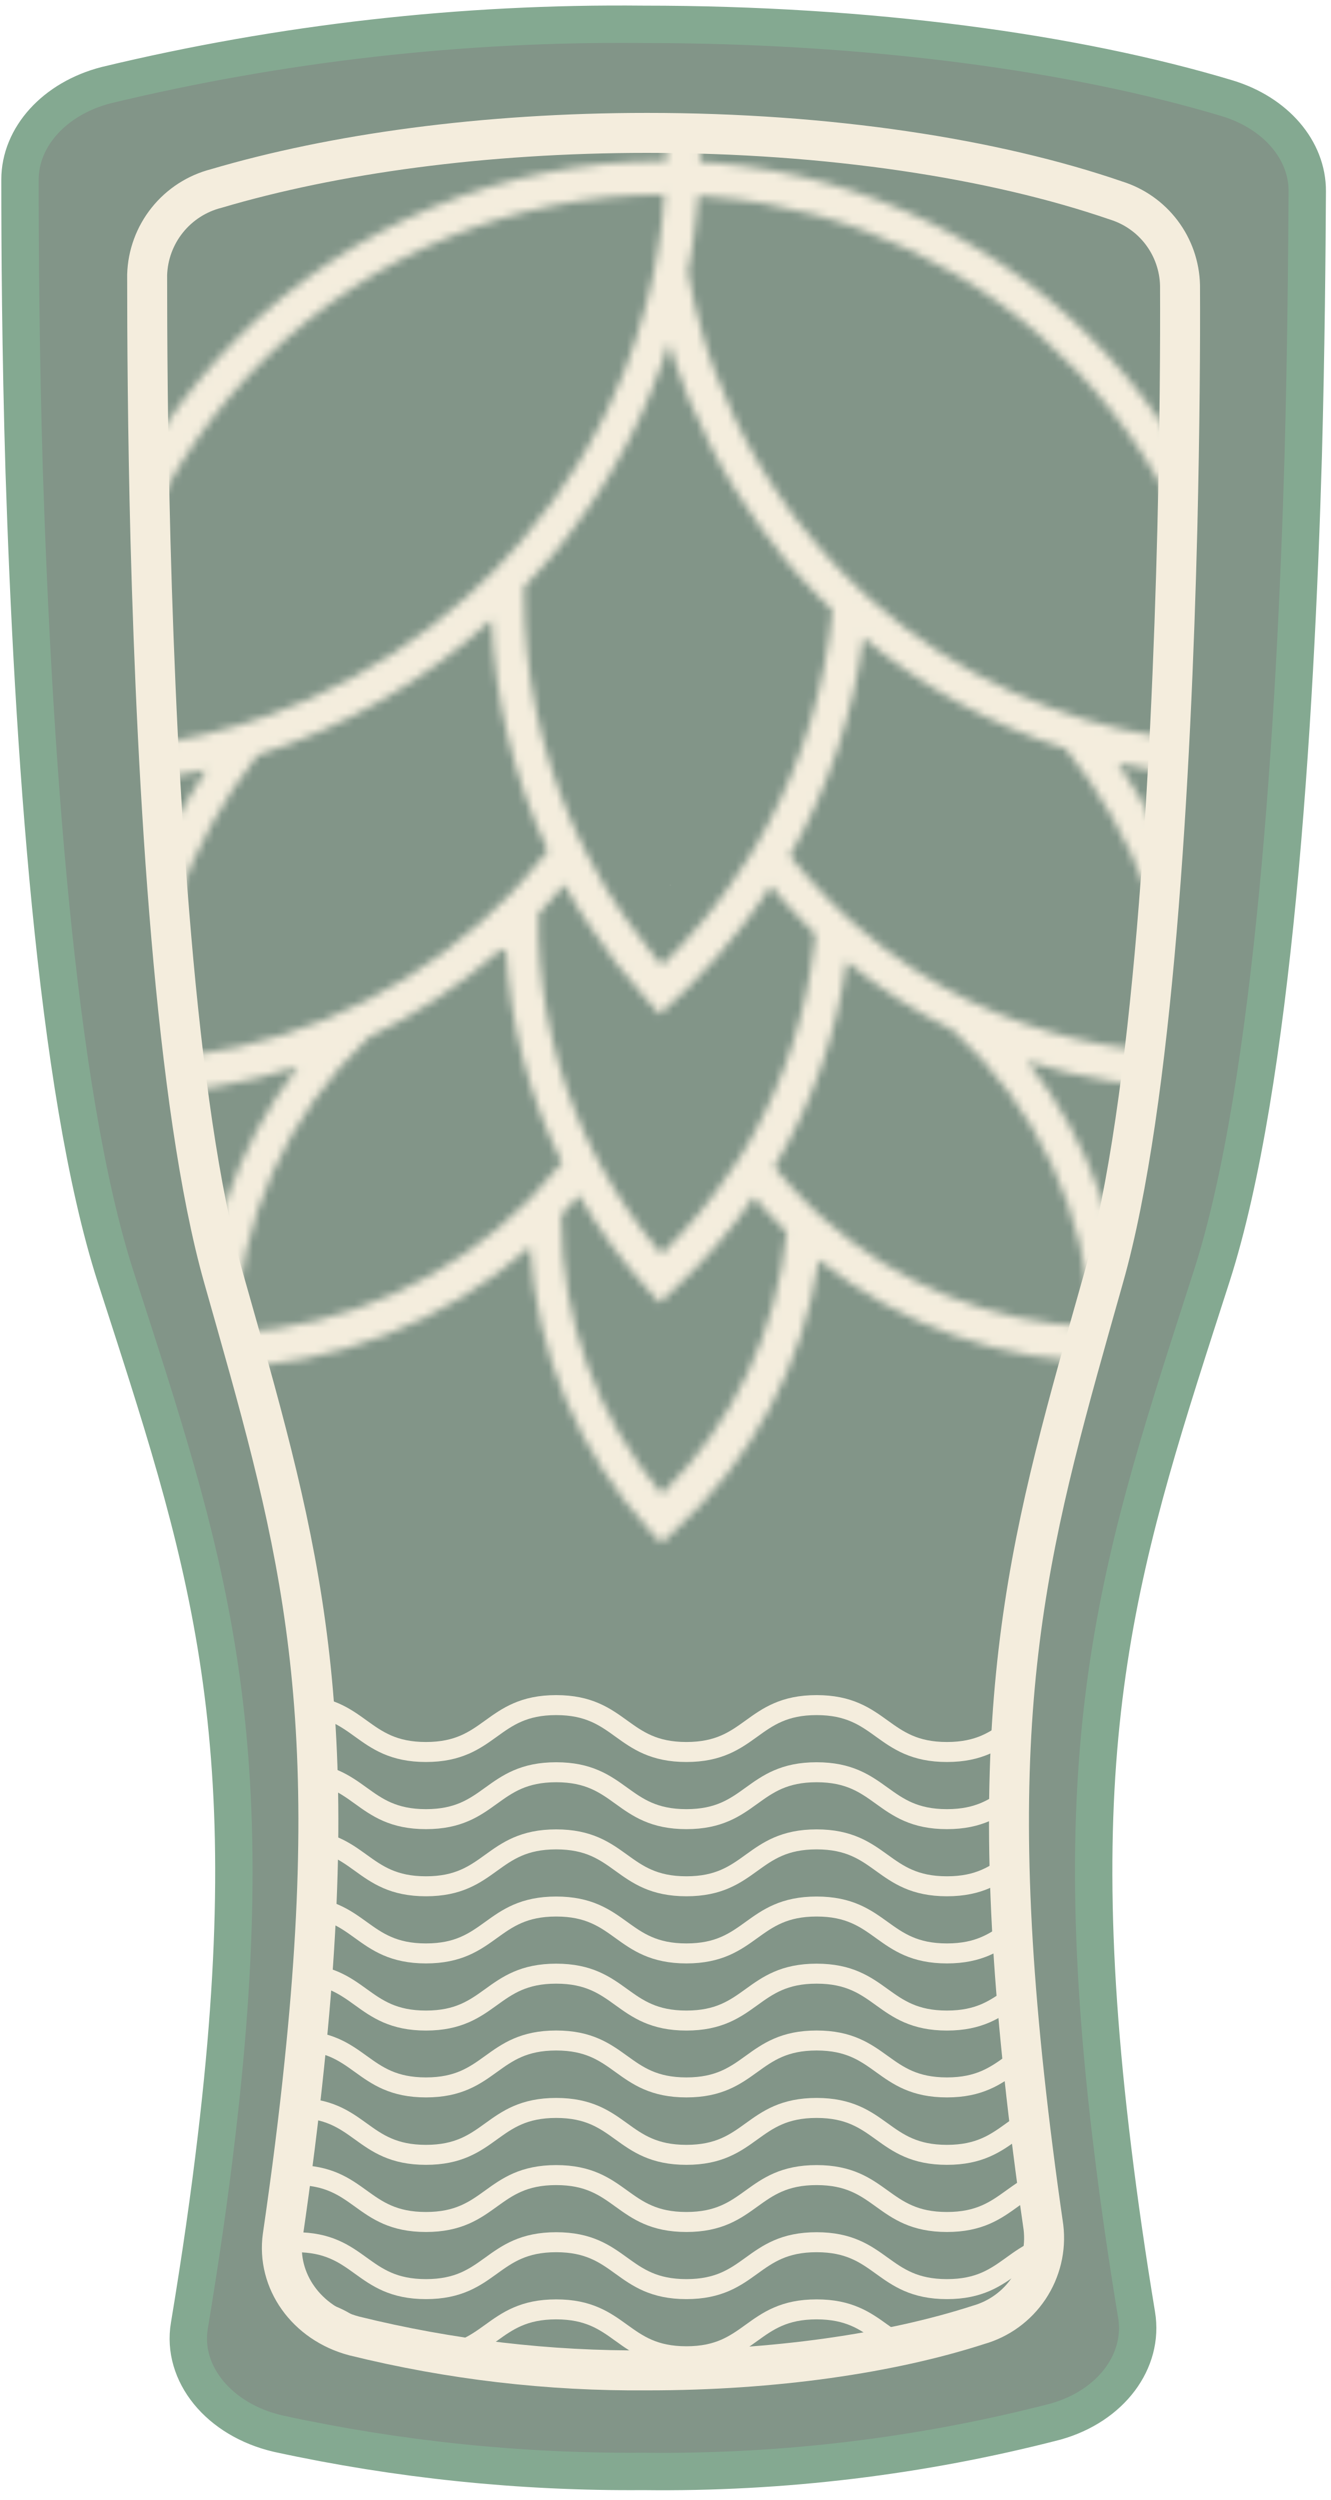 <svg width="171" height="321" viewBox="0 0 171 321" fill="none" xmlns="http://www.w3.org/2000/svg">
<g opacity="0.5" clip-path="url(#clip0_166_3697)">
<path d="M167.434 58.515C166.426 93.177 163.564 139.233 155.708 163.751C144.099 199.8 136.29 221.961 142.974 276.151C143.771 282.691 144.78 289.693 146.022 297.226C147.008 303.142 142.762 308.919 135.634 310.929C118.339 315.404 100.511 317.557 82.632 317.331C66.862 317.454 51.128 315.826 35.728 312.478C28.059 310.699 23.299 304.713 24.331 298.612C25.785 289.855 26.934 281.835 27.801 274.441C34.087 221.568 26.348 199.523 14.833 163.867C7.094 139.787 4.232 95.026 3.107 60.571C2.638 44.996 2.567 31.547 2.567 23.066C2.567 17.59 7 12.644 13.637 10.934C36.214 5.503 59.393 2.879 82.632 3.124C111.736 3.124 138.166 6.752 157.678 12.621C163.916 14.516 167.973 19.276 167.95 24.545C167.903 32.587 167.809 44.65 167.434 58.515Z" fill="#052B12" stroke="#095424" stroke-width="4.801" stroke-miterlimit="10"/>
<mask id="mask0_166_3697" style="mask-type:luminance" maskUnits="userSpaceOnUse" x="18" y="17" width="134" height="288">
<path d="M141.183 163.805L141.182 163.805C140.925 164.716 140.67 165.617 140.418 166.51C136.107 181.756 132.511 194.476 130.558 209.054C128.489 224.493 128.265 241.996 130.952 266.808C131.596 272.784 132.411 279.18 133.408 286.084C133.71 288.666 133.084 291.272 131.64 293.434C130.195 295.598 128.026 297.176 125.522 297.886L125.51 297.889L125.499 297.893C114.319 301.502 99.484 303.7 83.186 303.7H83.18C70.54 303.808 57.935 302.33 45.663 299.299C39.796 297.745 36.218 292.559 36.965 287.234C38.134 279.223 39.054 271.906 39.75 265.125C42.28 240.923 41.99 223.749 39.905 208.536C37.93 194.128 34.346 181.497 30.053 166.37C29.816 165.535 29.577 164.694 29.337 163.844C23.143 141.945 20.846 101.041 19.992 69.531C19.625 55.334 19.56 43.05 19.56 35.298C19.634 32.882 20.492 30.556 22.003 28.669C23.517 26.78 25.604 25.435 27.949 24.836L27.961 24.833L27.973 24.83C42.953 20.402 62.164 17.718 83.147 17.718C106.449 17.718 127.631 21.018 143.149 26.356L143.158 26.36L143.169 26.363C145.38 27.045 147.322 28.407 148.718 30.254C150.113 32.099 150.892 34.336 150.946 36.649C150.986 44.095 150.907 55.108 150.605 67.787C149.804 99.519 147.507 141.5 141.183 163.805Z" fill="white" stroke="white" stroke-width="1.283"/>
</mask>
<g mask="url(#mask0_166_3697)">
<path d="M37.995 218.936C46.353 218.936 46.353 224.958 54.725 224.958C63.097 224.958 63.084 218.936 71.456 218.936C79.827 218.936 79.814 224.958 88.185 224.958C96.557 224.958 96.543 218.936 104.915 218.936C113.287 218.936 113.287 224.958 121.659 224.958C130.03 224.958 130.03 218.936 138.402 218.936" stroke="#E9DCBC" stroke-width="2.567" stroke-miterlimit="10"/>
<path d="M37.995 227.557C46.353 227.557 46.353 233.58 54.725 233.58C63.097 233.58 63.084 227.557 71.456 227.557C79.827 227.557 79.814 233.58 88.185 233.58C96.557 233.58 96.543 227.557 104.915 227.557C113.287 227.557 113.287 233.58 121.659 233.58C130.03 233.58 130.03 227.557 138.402 227.557" stroke="#E9DCBC" stroke-width="2.567" stroke-miterlimit="10"/>
<path d="M37.995 236.177C46.353 236.177 46.353 242.2 54.725 242.2C63.097 242.2 63.084 236.177 71.456 236.177C79.827 236.177 79.814 242.2 88.185 242.2C96.557 242.2 96.543 236.177 104.915 236.177C113.287 236.177 113.287 242.2 121.659 242.2C130.03 242.2 130.03 236.177 138.402 236.177" stroke="#E9DCBC" stroke-width="2.567" stroke-miterlimit="10"/>
<path d="M37.995 244.799C46.353 244.799 46.353 250.821 54.725 250.821C63.097 250.821 63.084 244.799 71.456 244.799C79.827 244.799 79.814 250.821 88.185 250.821C96.557 250.821 96.543 244.799 104.915 244.799C113.287 244.799 113.287 250.821 121.659 250.821C130.03 250.821 130.03 244.799 138.402 244.799" stroke="#E9DCBC" stroke-width="2.567" stroke-miterlimit="10"/>
<path d="M37.995 253.419C46.353 253.419 46.353 259.441 54.725 259.441C63.097 259.441 63.084 253.419 71.456 253.419C79.827 253.419 79.814 259.441 88.185 259.441C96.557 259.441 96.543 253.419 104.915 253.419C113.287 253.419 113.287 259.441 121.659 259.441C130.03 259.441 130.03 253.419 138.402 253.419" stroke="#E9DCBC" stroke-width="2.567" stroke-miterlimit="10"/>
<path d="M37.995 262.001C46.353 262.001 46.353 268.025 54.725 268.025C63.097 268.025 63.084 262.001 71.456 262.001C79.827 262.001 79.814 268.025 88.185 268.025C96.557 268.025 96.543 262.001 104.915 262.001C113.287 262.001 113.287 268.025 121.659 268.025C130.03 268.025 130.03 262.001 138.402 262.001" stroke="#E9DCBC" stroke-width="2.567" stroke-miterlimit="10"/>
<path d="M37.995 270.66C46.353 270.66 46.353 276.683 54.725 276.683C63.097 276.683 63.084 270.66 71.456 270.66C79.827 270.66 79.814 276.683 88.185 276.683C96.557 276.683 96.543 270.66 104.915 270.66C113.287 270.66 113.287 276.683 121.659 276.683C130.03 276.683 130.03 270.66 138.402 270.66" stroke="#E9DCBC" stroke-width="2.567" stroke-miterlimit="10"/>
<path d="M37.995 279.282C46.353 279.282 46.353 285.305 54.725 285.305C63.097 285.305 63.084 279.282 71.456 279.282C79.827 279.282 79.814 285.305 88.185 285.305C96.557 285.305 96.543 279.282 104.915 279.282C113.287 279.282 113.287 285.305 121.659 285.305C130.03 285.305 130.03 279.282 138.402 279.282" stroke="#E9DCBC" stroke-width="2.567" stroke-miterlimit="10"/>
<path d="M37.995 287.901C46.353 287.901 46.353 293.924 54.725 293.924C63.097 293.924 63.084 287.901 71.456 287.901C79.827 287.901 79.814 293.924 88.185 293.924C96.557 293.924 96.543 287.901 104.915 287.901C113.287 287.901 113.287 293.924 121.659 293.924C130.03 293.924 130.03 287.901 138.402 287.901" stroke="#E9DCBC" stroke-width="2.567" stroke-miterlimit="10"/>
<path d="M37.995 296.524C46.353 296.524 46.353 302.546 54.725 302.546C63.097 302.546 63.084 296.524 71.456 296.524C79.827 296.524 79.814 302.546 88.185 302.546C96.557 302.546 96.543 296.524 104.915 296.524C113.287 296.524 113.287 302.546 121.659 302.546C130.03 302.546 130.03 296.524 138.402 296.524" stroke="#E9DCBC" stroke-width="2.567" stroke-miterlimit="10"/>
<mask id="mask1_166_3697" style="mask-type:luminance" maskUnits="userSpaceOnUse" x="7" y="-48" width="156" height="247">
<path d="M162.834 99.807V97.615C162.692 78.336 155.375 59.802 142.308 45.625C129.243 31.448 111.365 22.646 92.161 20.934L89.944 20.776C89.944 20.186 89.944 19.596 89.944 19.005C89.944 18.808 89.944 18.611 89.944 18.506C89.889 5.539 86.743 -7.229 80.767 -18.737C74.79 -30.245 66.155 -40.162 55.578 -47.665L53.059 -44.135C61.441 -38.143 68.551 -30.547 73.977 -21.788C79.403 -13.029 83.037 -3.28 84.669 6.894C85.284 10.774 85.6 14.696 85.614 18.625C85.614 18.756 85.614 18.887 85.614 19.018C85.614 19.569 85.614 20.107 85.614 20.645H85.194C64.657 20.704 44.98 28.897 30.47 43.431C15.961 57.965 7.801 77.656 7.776 98.193V98.757L7.881 100.87H9.994C15.552 100.753 21.083 100.067 26.501 98.823C18.776 110.393 14.665 123.999 14.691 137.912V138.436L14.796 140.562H16.922C24.179 140.403 31.375 139.192 38.284 136.967C30.301 147.315 25.977 160.02 25.989 173.09C25.989 173.247 25.989 173.392 25.989 173.549L26.081 175.662H28.194C42.92 175.374 57.063 169.857 68.096 160.1C68.897 173.652 74.326 186.52 83.475 196.551L84.945 198.138L86.545 196.682C96.595 187.541 103.185 175.213 105.204 161.779C115.772 170.292 128.939 174.923 142.509 174.9H144.687V172.722C144.631 159.494 140.156 146.665 131.972 136.271C139.031 138.547 146.403 139.703 153.82 139.696H155.998V137.347C155.904 123.285 151.599 109.574 143.637 97.983C149.237 99.233 154.957 99.862 160.695 99.859L162.834 99.807ZM140.239 170.361C127.463 169.88 115.257 164.951 105.729 156.426L104.955 155.717C104.404 155.219 103.866 154.681 103.328 154.142C102.79 153.604 102.278 153.067 101.766 152.503C101.255 151.938 100.756 151.374 100.283 150.797C100.137 150.644 100.001 150.482 99.877 150.311C99.74 150.153 99.613 149.987 99.497 149.813C104.331 141.735 107.487 132.765 108.773 123.439C112.969 126.904 117.554 129.872 122.433 132.282C127.764 137.143 132.082 143.009 135.138 149.544C138.194 156.079 139.927 163.153 140.239 170.361ZM85.128 24.962H85.338C85.332 25.019 85.332 25.076 85.338 25.133C85.338 25.789 85.22 26.445 85.155 27.127C85.161 27.245 85.161 27.363 85.155 27.481C85.155 28.046 85.023 28.623 84.957 29.187L84.84 30.04L84.603 31.536C84.603 31.903 84.486 32.284 84.419 32.664C84.354 33.045 84.21 33.819 84.092 34.396V34.593C83.999 35.052 83.908 35.512 83.789 35.905C83.606 36.732 83.409 37.572 83.199 38.385C83.094 38.831 82.976 39.269 82.845 39.697C82.118 42.395 81.242 45.049 80.22 47.649C79.551 49.316 78.83 50.956 78.068 52.57L77.399 53.882C77.203 54.302 76.993 54.695 76.77 55.102C76.35 55.902 75.917 56.703 75.457 57.49C74.998 58.277 74.539 59.078 74.054 59.852C73.096 61.387 72.098 62.896 71.023 64.353C69.719 66.146 68.332 67.895 66.863 69.601C65.957 70.651 65.013 71.687 64.042 72.685C64.001 72.747 63.953 72.805 63.898 72.855L63.504 73.263C62.402 74.377 61.273 75.466 60.118 76.49C54.081 81.96 47.211 86.433 39.767 89.743C38.087 90.491 36.368 91.186 34.636 91.803C33.35 92.275 32.038 92.712 30.7 93.115C24.683 94.937 18.465 96.012 12.185 96.317C12.697 77.27 20.602 59.17 34.227 45.851C47.852 32.533 66.127 25.041 85.181 24.962H85.128ZM90.587 55.797C90.954 56.572 91.335 57.319 91.715 58.067C92.109 58.815 92.515 59.55 92.923 60.285C92.923 60.285 92.923 60.377 93.001 60.416C93.394 61.112 93.802 61.728 94.208 62.476L95.52 64.484C95.52 64.484 95.52 64.589 95.625 64.628C96.084 65.337 96.557 66.045 97.056 66.741L97.633 67.567L98.21 68.381C98.276 68.381 98.315 68.512 98.381 68.591C98.446 68.669 98.499 68.722 98.552 68.801C99.05 69.483 99.575 70.113 100.113 70.822V70.913L100.192 71.005C100.611 71.539 101.049 72.063 101.504 72.58L101.793 72.934L102.554 73.8L103.367 74.679C103.945 75.309 104.535 75.991 105.125 76.543C105.716 77.093 106.332 77.749 106.95 78.34C106.039 87.987 103.211 97.356 98.63 105.895C98.25 106.617 97.856 107.325 97.436 108.02C97.016 108.716 96.649 109.333 96.242 110.041C95.376 111.354 94.457 112.784 93.487 114.109C93.014 114.792 92.515 115.461 91.991 116.117C91.479 116.799 90.941 117.429 90.39 118.138C89.839 118.846 89.393 119.318 88.868 119.882C88.343 120.447 87.976 120.88 87.556 121.378L86.349 122.625C85.929 123.058 85.496 123.491 85.036 123.937L84.105 122.835C82.845 121.313 81.655 119.747 80.535 118.138C80.063 117.468 79.604 116.825 79.145 116.091C78.686 115.356 78.292 114.778 77.833 114.056C76.966 112.626 76.153 111.157 75.405 109.674C75.012 108.939 74.657 108.204 74.303 107.456C73.949 106.708 73.608 105.934 73.28 105.173C69.356 96.055 67.338 86.232 67.349 76.306V75.322L68.897 73.643C68.897 73.643 68.897 73.643 68.962 73.564C69.395 73.079 69.815 72.593 70.275 72.095L70.458 71.885L70.931 71.333L71.403 70.769C71.56 70.559 71.731 70.362 71.888 70.165C72.046 69.969 72.033 69.969 72.112 69.89L73.306 68.355L73.424 68.184C74.145 67.239 74.841 66.268 75.51 65.284C75.772 64.917 76.035 64.536 76.284 64.156C76.612 63.67 76.94 63.172 77.255 62.66C77.57 62.148 78.069 61.348 78.449 60.705C78.83 60.062 79.224 59.393 79.591 58.71C79.959 58.028 80.325 57.398 80.68 56.703C81.034 56.007 81.376 55.391 81.703 54.643C82.031 53.895 82.241 53.527 82.491 52.963C82.622 52.701 82.74 52.438 82.845 52.176C83.094 51.612 83.344 51.048 83.567 50.483C84.144 49.171 84.682 47.741 85.167 46.35C85.286 46.009 85.404 45.681 85.509 45.327C85.614 44.972 85.653 44.933 85.719 44.723L85.955 44.001C86.191 44.815 86.44 45.628 86.716 46.429C87.228 48.043 87.818 49.63 88.461 51.205C89.104 52.779 89.904 54.275 90.639 55.797H90.587ZM100.257 115.185L100.638 115.644C101.622 116.746 102.619 117.809 103.656 118.859C104.01 119.227 104.378 119.581 104.745 119.935C104.745 120.447 104.653 120.945 104.588 121.457C103.568 130.086 100.857 138.428 96.609 146.007C96.216 146.703 95.809 147.398 95.389 148.081C94.97 148.763 94.562 149.393 94.077 150.049C93.998 149.944 93.92 149.852 93.854 149.747L94.064 150.049C91.445 154.024 88.405 157.707 84.997 161.031C82.021 157.556 79.417 153.778 77.229 149.76C76.835 149.051 76.455 148.33 76.101 147.608C75.746 146.887 75.379 146.112 75.024 145.365C71.478 137.512 69.499 129.044 69.198 120.434C69.198 119.672 69.198 118.912 69.198 118.15V117.271L70.038 116.379L70.852 115.487L70.983 115.329C71.455 114.792 71.928 114.254 72.374 113.702L72.492 113.571L73.253 114.883C73.621 115.539 74.014 116.196 74.421 116.865C74.828 117.534 75.247 118.177 75.733 118.846C77.888 122.146 80.301 125.27 82.95 128.188C83.068 128.333 83.199 128.464 83.318 128.595L84.629 130.078L84.747 130.209L86.296 128.792C86.39 128.715 86.477 128.632 86.558 128.543C86.873 128.267 87.175 127.978 87.477 127.69L88.409 126.798C90.895 124.335 93.211 121.704 95.337 118.925C95.835 118.294 96.321 117.613 96.78 116.996C97.24 116.379 97.712 115.683 98.158 115.067L98.998 113.755C99.509 114.266 99.903 114.726 100.31 115.185H100.257ZM63.15 79.521C63.558 89.812 66.021 99.916 70.393 109.241C69.395 110.553 68.359 111.76 67.257 112.955C66.692 113.571 66.128 114.188 65.538 114.804L65.17 115.185C64.016 116.352 62.835 117.481 61.601 118.557C49.773 129.048 34.732 135.211 18.943 136.035C19.32 121.819 24.287 108.106 33.101 96.946C44.278 93.386 54.549 87.441 63.202 79.521H63.15ZM47.272 133.24C53.291 130.354 58.892 126.669 63.924 122.283C64.278 122.126 64.632 121.982 65 121.851C65.505 131.395 67.952 140.735 72.191 149.3C71.04 150.756 69.814 152.148 68.516 153.473L67.926 154.103C57.89 164.231 44.473 170.304 30.241 171.161C30.725 156.765 36.863 143.141 47.325 133.24H47.272ZM72.203 155.888C72.479 155.612 72.741 155.324 72.991 155.035C73.24 154.746 73.279 154.707 73.436 154.55C73.594 154.392 73.922 153.998 74.145 153.709C74.23 153.636 74.305 153.553 74.369 153.46C76.9 157.829 79.892 161.916 83.291 165.65L84.761 167.251L86.362 165.768C90.304 162.147 93.825 158.093 96.859 153.683L97.017 153.867C97.476 154.405 97.935 154.93 98.407 155.455C99.076 156.177 99.719 156.885 100.441 157.554C100.651 157.773 100.861 157.983 101.071 158.184C99.832 170.937 94.152 182.849 85.023 191.841C76.678 181.924 72.113 169.373 72.138 156.413L72.203 155.888ZM124.768 128.635C119.559 126.114 114.705 122.915 110.335 119.122C109.98 118.833 109.613 118.518 109.272 118.203L108.498 117.494C107.842 116.878 107.185 116.247 106.556 115.618C105.584 114.634 104.653 113.637 103.747 112.613C103.171 111.944 102.606 111.301 102.055 110.592L101.478 109.858C106.406 101.232 109.615 91.731 110.925 81.883C118.582 88.277 127.411 93.117 136.919 96.133C145.86 107.232 150.974 120.925 151.497 135.169C142.26 134.868 133.188 132.643 124.861 128.635H124.768ZM135.082 90.937C133.377 90.307 131.696 89.624 130.043 88.864C123.483 85.872 117.407 81.919 112.014 77.133C111.555 76.739 111.109 76.319 110.702 75.913C109.981 75.243 109.258 74.601 108.55 73.839L108.274 73.55L108.013 73.275L107.435 72.685L106.884 72.095C106.254 71.425 105.65 70.782 105.06 70.047C104.207 69.076 103.393 68.066 102.607 67.056L101.7 65.862C101.395 65.459 101.106 65.052 100.835 64.641C100.249 63.828 99.685 63.001 99.142 62.161C98.618 61.374 98.119 60.574 97.646 59.773L96.807 58.33C96.557 57.897 96.321 57.451 96.084 57.018C95.848 56.585 95.612 56.139 95.389 55.706C94.96 54.892 94.554 54.065 94.169 53.226C93.29 51.349 92.489 49.447 91.767 47.492C91.453 46.652 91.164 45.812 90.888 44.972C90.81 44.749 90.744 44.526 90.678 44.303C90.613 44.08 90.456 43.595 90.351 43.24C89.523 40.497 88.866 37.706 88.382 34.882C88.5 34.2 88.631 33.57 88.75 32.861C88.75 32.586 88.841 32.323 88.881 32.061C88.999 31.378 89.091 30.749 89.183 30.027C89.274 29.305 89.38 28.4 89.471 27.573C89.563 26.747 89.629 26.038 89.681 25.264V25.119L91.728 25.29C109.512 26.78 126.128 34.751 138.419 47.688C150.711 60.625 157.821 77.627 158.399 95.464C151.913 95.274 145.48 94.228 139.268 92.354C137.916 91.908 136.486 91.422 135.174 90.937H135.082Z" fill="white"/>
</mask>
<g mask="url(#mask1_166_3697)">
<path d="M162.834 99.807V97.615C162.692 78.336 155.374 59.802 142.308 45.625C129.243 31.448 111.365 22.646 92.161 20.934L89.944 20.776C89.944 20.186 89.944 19.596 89.944 19.005C89.944 18.808 89.944 18.611 89.944 18.506C89.889 5.539 86.743 -7.229 80.766 -18.737C74.79 -30.245 66.155 -40.162 55.578 -47.665L53.059 -44.135C61.441 -38.143 68.551 -30.547 73.977 -21.788C79.403 -13.029 83.037 -3.28 84.669 6.894C85.284 10.774 85.6 14.696 85.613 18.625C85.613 18.756 85.613 18.887 85.613 19.018C85.613 19.569 85.613 20.107 85.613 20.645H85.193C64.657 20.704 44.98 28.897 30.47 43.431C15.96 57.965 7.8 77.656 7.776 98.193V98.757L7.881 100.87H9.994C15.551 100.753 21.083 100.067 26.501 98.823C18.776 110.393 14.665 123.999 14.691 137.912V138.436L14.796 140.562H16.922C24.179 140.403 31.375 139.192 38.284 136.967C30.3 147.315 25.976 160.02 25.989 173.09C25.989 173.247 25.989 173.392 25.989 173.549L26.081 175.662H28.193C42.919 175.374 57.063 169.857 68.096 160.1C68.897 173.652 74.326 186.52 83.475 196.551L84.944 198.138L86.545 196.682C96.595 187.541 103.185 175.213 105.204 161.779C115.772 170.292 128.939 174.923 142.509 174.9H144.687V172.722C144.63 159.494 140.155 146.664 131.972 136.271C139.031 138.547 146.403 139.703 153.82 139.696H155.998V137.347C155.904 123.285 151.599 109.574 143.637 97.983C149.237 99.233 154.957 99.862 160.695 99.859L162.834 99.807ZM140.238 170.361C127.463 169.88 115.257 164.951 105.729 156.426L104.955 155.717C104.404 155.219 103.866 154.681 103.328 154.142C102.789 153.604 102.278 153.067 101.766 152.503C101.255 151.938 100.756 151.374 100.283 150.797C100.137 150.644 100.001 150.482 99.877 150.311C99.74 150.153 99.613 149.987 99.496 149.813C104.331 141.735 107.487 132.765 108.773 123.439C112.969 126.904 117.554 129.872 122.432 132.282C127.764 137.143 132.081 143.009 135.137 149.544C138.193 156.079 139.927 163.153 140.238 170.361ZM85.128 24.962H85.338C85.332 25.019 85.332 25.076 85.338 25.133C85.338 25.789 85.22 26.445 85.154 27.127C85.161 27.245 85.161 27.363 85.154 27.481C85.154 28.046 85.023 28.623 84.957 29.187L84.839 30.04L84.603 31.536C84.603 31.903 84.485 32.284 84.419 32.664C84.354 33.045 84.209 33.819 84.091 34.396V34.593C83.999 35.052 83.908 35.512 83.789 35.905C83.606 36.732 83.409 37.572 83.199 38.385C83.094 38.831 82.976 39.269 82.845 39.697C82.118 42.395 81.242 45.049 80.22 47.649C79.551 49.316 78.829 50.956 78.068 52.57L77.399 53.882C77.203 54.302 76.993 54.695 76.77 55.102C76.35 55.902 75.917 56.703 75.457 57.49C74.998 58.277 74.539 59.078 74.053 59.852C73.096 61.387 72.098 62.896 71.022 64.353C69.719 66.146 68.332 67.895 66.863 69.601C65.957 70.651 65.013 71.687 64.042 72.685C64.001 72.747 63.952 72.805 63.897 72.855L63.504 73.263C62.401 74.377 61.273 75.466 60.118 76.49C54.081 81.96 47.211 86.434 39.767 89.743C38.087 90.491 36.368 91.186 34.636 91.803C33.35 92.275 32.038 92.712 30.7 93.115C24.683 94.937 18.465 96.012 12.185 96.317C12.696 77.27 20.602 59.17 34.227 45.851C47.852 32.533 66.127 25.041 85.181 24.962H85.128ZM90.587 55.797C90.954 56.572 91.335 57.319 91.715 58.067C92.109 58.815 92.515 59.55 92.922 60.285C92.922 60.285 92.922 60.377 93.001 60.416C93.394 61.112 93.802 61.728 94.208 62.476L95.52 64.484C95.52 64.484 95.52 64.589 95.625 64.628C96.084 65.337 96.557 66.045 97.055 66.741L97.633 67.567L98.21 68.381C98.276 68.381 98.315 68.512 98.381 68.591C98.446 68.669 98.499 68.722 98.551 68.801C99.05 69.483 99.575 70.113 100.113 70.822V70.913L100.192 71.005C100.611 71.539 101.049 72.063 101.504 72.58L101.792 72.934L102.554 73.8L103.367 74.679C103.944 75.309 104.535 75.991 105.125 76.543C105.715 77.093 106.332 77.75 106.949 78.34C106.039 87.987 103.211 97.356 98.63 105.895C98.25 106.617 97.856 107.325 97.436 108.02C97.016 108.716 96.649 109.333 96.242 110.041C95.376 111.354 94.457 112.784 93.487 114.109C93.014 114.792 92.515 115.461 91.991 116.117C91.478 116.799 90.941 117.429 90.389 118.138C89.839 118.846 89.392 119.318 88.867 119.882C88.342 120.446 87.975 120.88 87.555 121.378L86.349 122.625C85.928 123.058 85.496 123.491 85.036 123.937L84.104 122.835C82.845 121.313 81.655 119.747 80.535 118.138C80.063 117.468 79.604 116.825 79.144 116.091C78.685 115.356 78.292 114.778 77.833 114.056C76.966 112.626 76.152 111.157 75.404 109.674C75.011 108.939 74.657 108.204 74.303 107.456C73.948 106.708 73.607 105.934 73.279 105.173C69.356 96.055 67.338 86.232 67.348 76.306V75.322L68.897 73.643C68.897 73.643 68.897 73.643 68.962 73.564C69.395 73.079 69.815 72.593 70.274 72.095L70.458 71.885L70.93 71.333L71.403 70.769C71.56 70.559 71.731 70.362 71.888 70.165C72.046 69.969 72.033 69.969 72.112 69.89L73.306 68.355L73.423 68.184C74.145 67.239 74.84 66.268 75.51 65.284C75.772 64.917 76.035 64.536 76.284 64.156C76.612 63.67 76.94 63.172 77.255 62.66C77.57 62.148 78.069 61.348 78.449 60.705C78.829 60.062 79.223 59.393 79.591 58.71C79.958 58.028 80.325 57.398 80.68 56.703C81.034 56.007 81.375 55.391 81.703 54.643C82.031 53.895 82.241 53.527 82.491 52.963C82.622 52.701 82.74 52.438 82.845 52.176C83.094 51.612 83.344 51.048 83.566 50.483C84.144 49.171 84.682 47.741 85.167 46.35C85.286 46.009 85.403 45.681 85.508 45.327C85.613 44.972 85.653 44.933 85.718 44.723L85.955 44.001C86.191 44.815 86.44 45.628 86.715 46.429C87.228 48.043 87.818 49.63 88.461 51.205C89.104 52.779 89.904 54.275 90.639 55.797H90.587ZM100.257 115.185L100.638 115.644C101.622 116.746 102.619 117.809 103.656 118.859C104.01 119.227 104.377 119.581 104.745 119.935C104.745 120.447 104.653 120.945 104.587 121.457C103.568 130.086 100.857 138.428 96.609 146.007C96.215 146.703 95.809 147.398 95.389 148.081C94.969 148.763 94.562 149.393 94.077 150.049C93.998 149.944 93.919 149.852 93.854 149.747L94.064 150.049C91.445 154.024 88.405 157.707 84.997 161.031C82.021 157.556 79.417 153.778 77.229 149.76C76.835 149.051 76.455 148.33 76.101 147.608C75.746 146.887 75.379 146.112 75.024 145.365C71.478 137.512 69.499 129.044 69.198 120.434C69.198 119.672 69.198 118.912 69.198 118.15V117.271L70.038 116.379L70.852 115.487L70.983 115.329C71.455 114.792 71.928 114.254 72.374 113.702L72.492 113.571L73.253 114.883C73.621 115.539 74.014 116.196 74.42 116.865C74.828 117.534 75.247 118.177 75.733 118.846C77.888 122.146 80.301 125.27 82.95 128.188C83.068 128.333 83.199 128.464 83.317 128.595L84.629 130.078L84.747 130.209L86.296 128.792C86.39 128.715 86.477 128.632 86.558 128.543C86.873 128.267 87.175 127.978 87.477 127.69L88.408 126.798C90.895 124.335 93.21 121.704 95.336 118.925C95.835 118.294 96.32 117.613 96.78 116.996C97.239 116.379 97.712 115.683 98.157 115.067L98.998 113.755C99.509 114.266 99.903 114.726 100.309 115.185H100.257ZM63.149 79.521C63.558 89.812 66.021 99.916 70.392 109.241C69.395 110.553 68.359 111.76 67.256 112.955C66.692 113.571 66.128 114.188 65.537 114.804L65.17 115.185C64.015 116.352 62.834 117.481 61.601 118.557C49.773 129.048 34.732 135.211 18.943 136.035C19.32 121.819 24.286 108.106 33.101 96.946C44.278 93.386 54.548 87.441 63.202 79.521H63.149ZM47.272 133.24C53.291 130.354 58.892 126.669 63.923 122.283C64.278 122.126 64.632 121.982 64.999 121.851C65.505 131.395 67.952 140.735 72.19 149.3C71.04 150.756 69.813 152.149 68.516 153.473L67.925 154.103C57.89 164.231 44.473 170.304 30.24 171.161C30.724 156.765 36.863 143.141 47.325 133.24H47.272ZM72.203 155.888C72.479 155.612 72.741 155.324 72.991 155.035C73.24 154.746 73.279 154.707 73.436 154.55C73.594 154.392 73.922 153.998 74.145 153.709C74.23 153.636 74.305 153.553 74.369 153.46C76.9 157.829 79.892 161.916 83.291 165.65L84.76 167.251L86.361 165.768C90.303 162.147 93.824 158.093 96.859 153.683L97.016 153.867C97.476 154.405 97.935 154.93 98.407 155.455C99.076 156.177 99.719 156.885 100.441 157.554C100.651 157.773 100.861 157.983 101.071 158.184C99.831 170.937 94.151 182.849 85.023 191.841C76.678 181.924 72.113 169.373 72.138 156.413L72.203 155.888ZM124.768 128.635C119.559 126.114 114.705 122.915 110.335 119.122C109.98 118.833 109.613 118.518 109.272 118.203L108.498 117.494C107.841 116.878 107.185 116.247 106.556 115.618C105.584 114.634 104.653 113.637 103.747 112.613C103.17 111.944 102.606 111.301 102.055 110.592L101.477 109.858C106.406 101.232 109.614 91.731 110.925 81.883C118.582 88.277 127.41 93.117 136.919 96.133C145.86 107.232 150.974 120.925 151.497 135.169C142.26 134.868 133.188 132.643 124.86 128.635H124.768ZM135.082 90.937C133.376 90.307 131.696 89.624 130.043 88.864C123.483 85.872 117.407 81.919 112.014 77.133C111.555 76.739 111.109 76.319 110.702 75.913C109.981 75.243 109.258 74.601 108.55 73.839L108.274 73.55L108.012 73.275L107.435 72.685L106.883 72.095C106.253 71.425 105.65 70.782 105.06 70.047C104.207 69.076 103.393 68.066 102.606 67.056L101.7 65.862C101.394 65.459 101.106 65.052 100.835 64.641C100.248 63.828 99.684 63.001 99.142 62.161C98.617 61.374 98.118 60.574 97.646 59.773L96.806 58.33C96.557 57.897 96.32 57.451 96.084 57.018C95.848 56.585 95.612 56.139 95.389 55.706C94.96 54.892 94.554 54.065 94.168 53.226C93.289 51.349 92.489 49.447 91.767 47.492C91.452 46.652 91.164 45.812 90.888 44.972C90.809 44.749 90.744 44.526 90.678 44.303C90.613 44.08 90.455 43.595 90.35 43.24C89.523 40.497 88.866 37.706 88.382 34.882C88.5 34.2 88.631 33.57 88.75 32.861C88.75 32.586 88.841 32.323 88.881 32.061C88.999 31.378 89.091 30.749 89.182 30.027C89.274 29.305 89.38 28.4 89.471 27.573C89.563 26.747 89.629 26.038 89.681 25.264V25.119L91.728 25.29C109.512 26.78 126.128 34.751 138.419 47.688C150.71 60.625 157.821 77.627 158.399 95.464C151.912 95.274 145.48 94.228 139.268 92.354C137.916 91.908 136.486 91.422 135.174 90.937H135.082Z" stroke="#E9DCBC" stroke-width="6.055"/>
</g>
<path d="M86.047 113.649H86.296L86.047 113.636V113.649Z" fill="#F0E6CB"/>
<mask id="mask2_166_3697" style="mask-type:luminance" maskUnits="userSpaceOnUse" x="86" y="113" width="1" height="1">
<path d="M86.047 113.649H86.296L86.047 113.636V113.649Z" fill="white"/>
</mask>
<g mask="url(#mask2_166_3697)">
<path d="M86.047 113.649H84.735V114.962H86.047V113.649ZM86.296 113.649V114.962L86.366 112.339L86.296 113.649ZM86.047 113.636L86.116 112.326L84.735 112.253V113.636H86.047ZM86.047 114.962H86.296V112.337H86.047V114.962ZM86.366 112.339L86.116 112.326L85.978 114.947L86.227 114.96L86.366 112.339ZM84.735 113.636V113.649H87.359V113.636H84.735Z" fill="#F0E6CB"/>
</g>
</g>
<path d="M151.262 67.805C150.461 99.519 148.165 141.586 141.814 163.985C132.511 196.946 126.239 217.192 131.606 266.738C132.249 272.709 133.062 279.099 134.059 286.001C134.382 288.74 133.718 291.505 132.186 293.8C130.654 296.094 128.355 297.767 125.701 298.519C114.443 302.153 99.537 304.358 83.186 304.358C70.489 304.466 57.829 302.981 45.502 299.936C39.347 298.309 35.516 292.837 36.316 287.142C37.484 279.138 38.403 271.83 39.098 265.059C44.15 216.733 37.93 196.578 28.706 164.024C22.486 142.033 20.19 101.041 19.337 69.55C18.97 55.339 18.904 43.044 18.904 35.29C18.981 32.728 19.889 30.261 21.492 28.261C23.094 26.261 25.304 24.836 27.787 24.202C42.838 19.754 62.113 17.064 83.147 17.064C106.504 17.064 127.761 20.371 143.362 25.737C145.706 26.461 147.763 27.903 149.242 29.86C150.721 31.817 151.547 34.189 151.603 36.641C151.642 44.094 151.563 55.116 151.262 67.805Z" stroke="#E9DCBC" stroke-width="5.134" stroke-miterlimit="10"/>
</g>
<defs>
<clipPath id="clip0_166_3697">
<rect width="171" height="320" fill="white" transform="translate(0 0.104)"/>
</clipPath>
</defs>
</svg>
